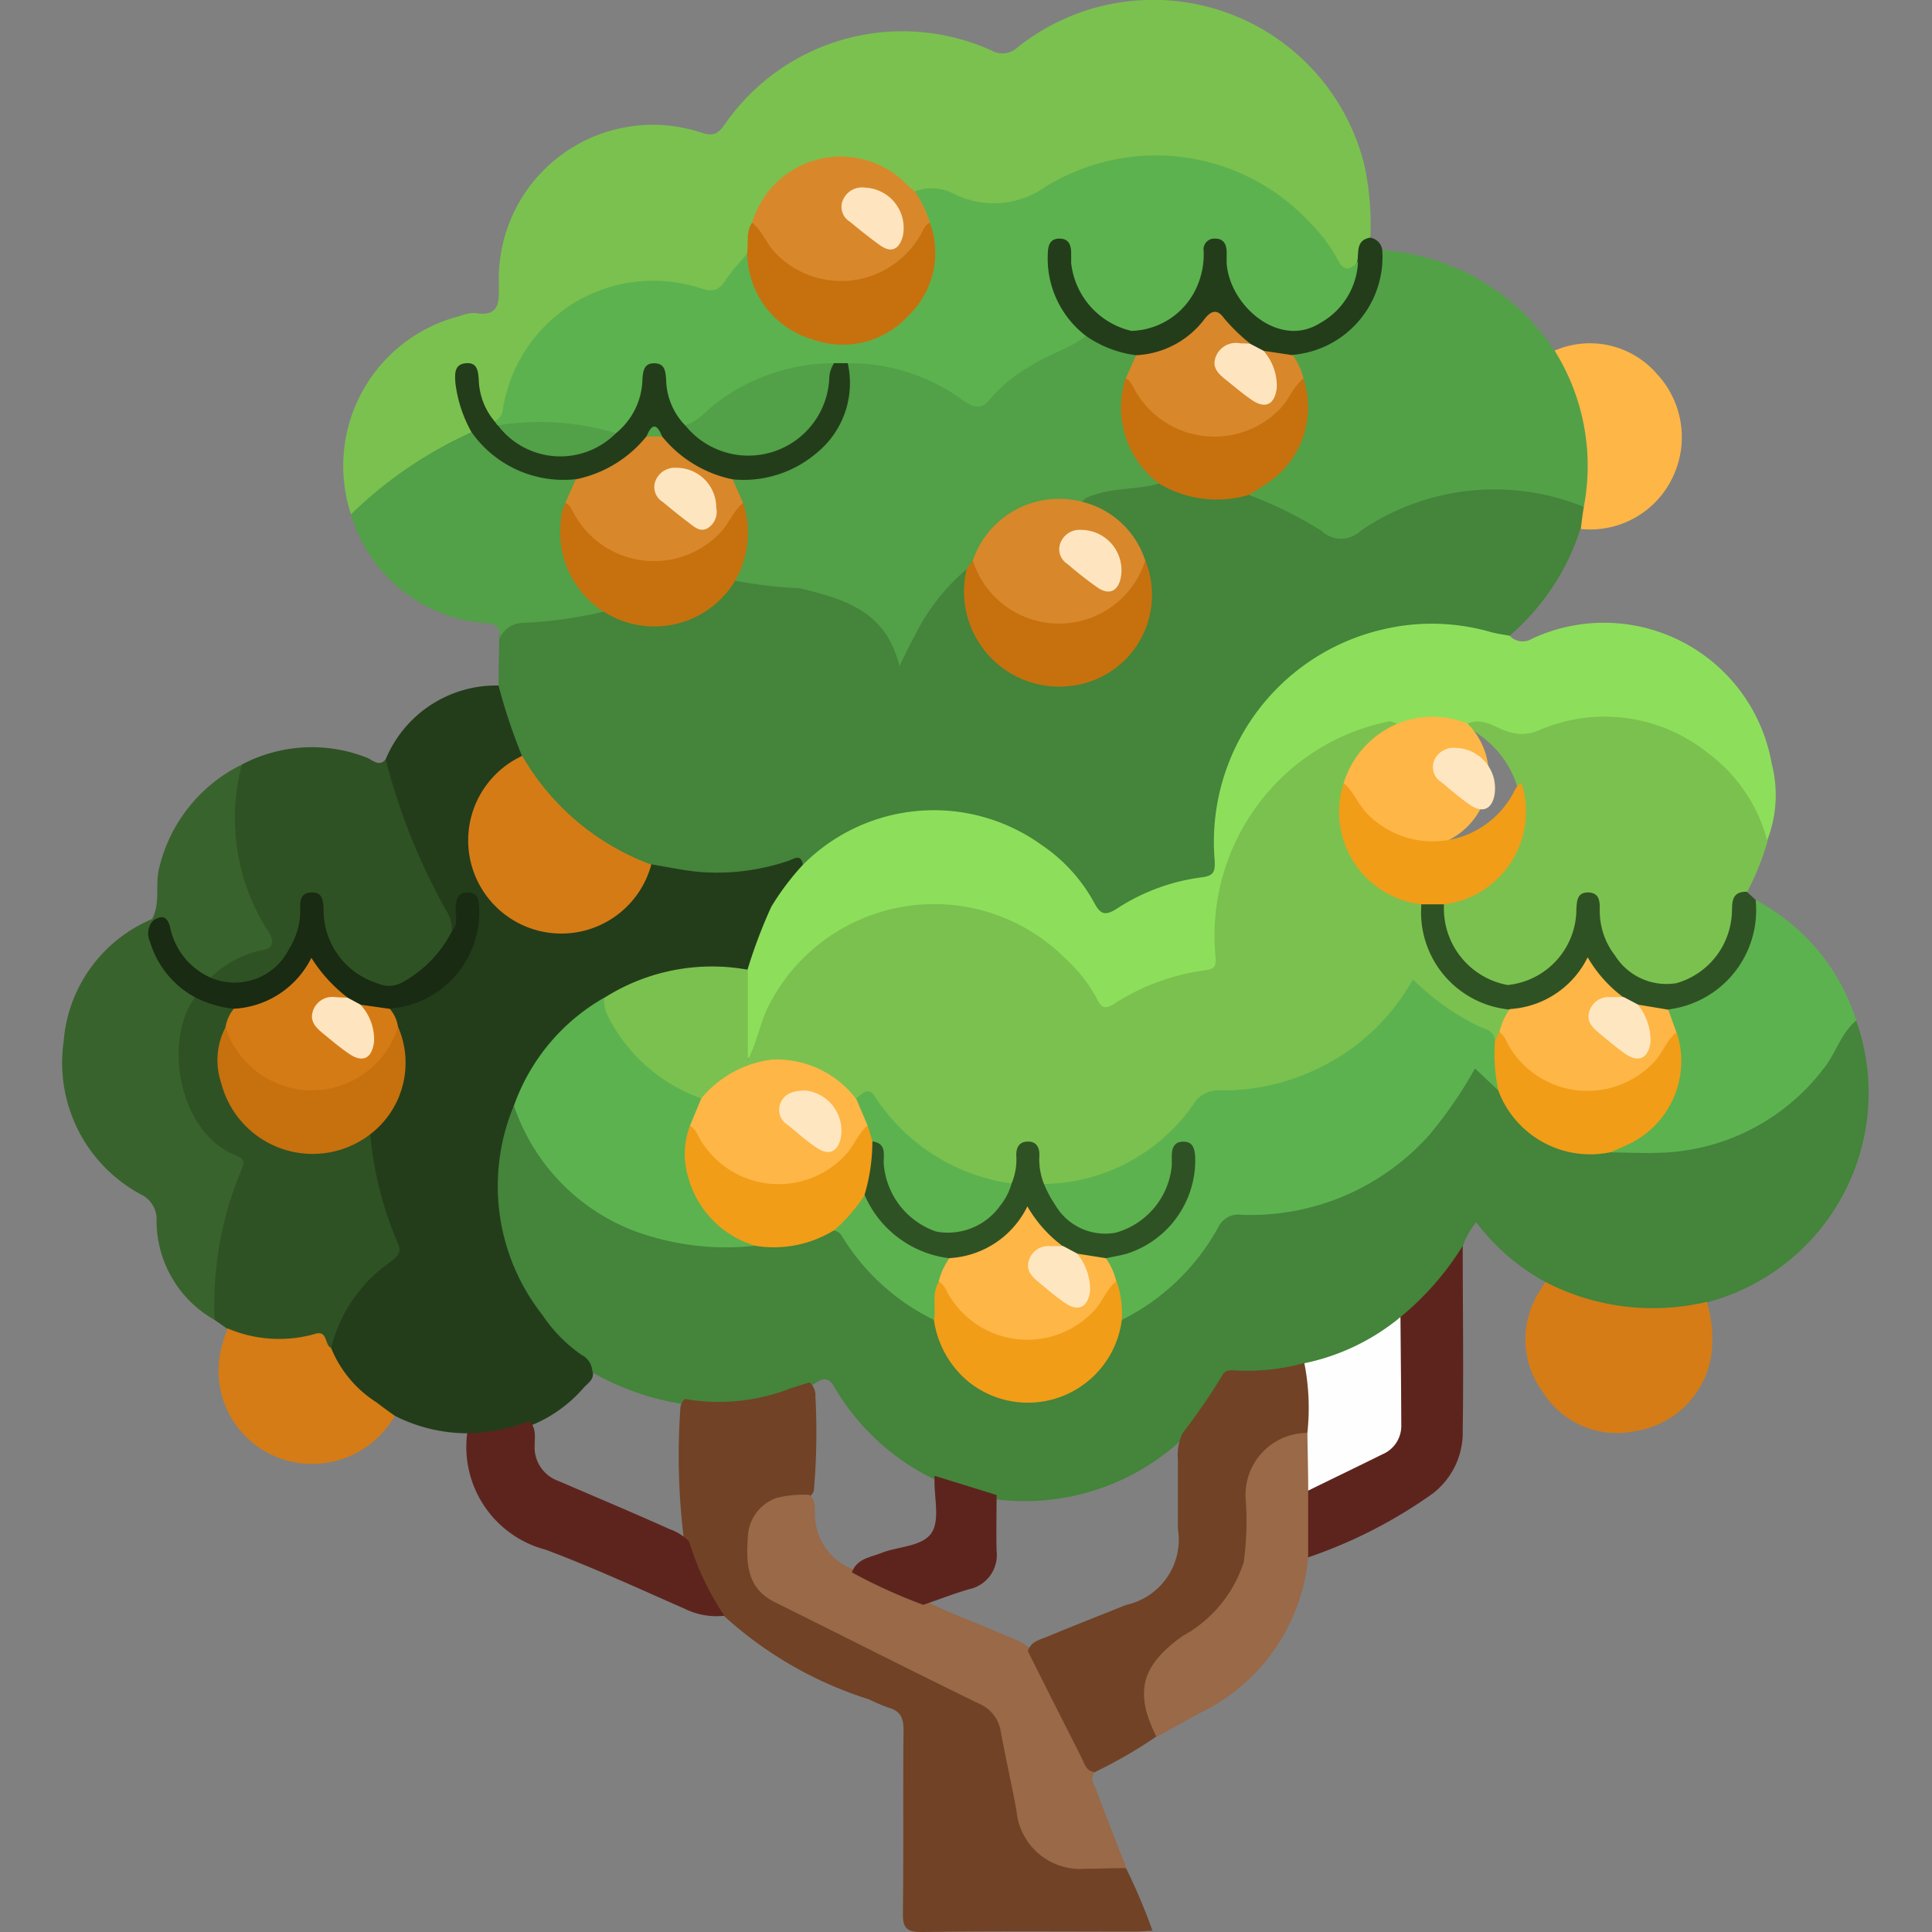<svg xmlns="http://www.w3.org/2000/svg" width="56" height="56" viewBox="0 0 56 56">
  <rect x="0" y="0" width="56" height="56" fill="#808080" stroke="none"/>
  <g id="Fruit_Plantation" data-name="Fruit Plantation" transform="translate(-4179 -3342)">
    <rect id="Rectangle_5942" data-name="Rectangle 5942" width="56" height="56" transform="translate(4179 3342)" fill="rgba(255,255,255,0)"/>
    <g id="fruit-tree" transform="translate(4180.791 3342.033)">
      <path id="Path_25025" data-name="Path 25025" d="M660,662.452c0-.451.013-.9.02-1.354,0-.4.248-.537.59-.611.782-.167,1.6-.065,2.37-.31.382.015.7.254,1.077.3a2.653,2.653,0,0,0,2.359-.788c.129-.134.23-.3.426-.352a9.151,9.151,0,0,1,2.606.314,2.925,2.925,0,0,1,2.2,1.858,8.429,8.429,0,0,1,1.338-2.1c.15-.175.268-.429.578-.345a1.293,1.293,0,0,1,.119.761,2.568,2.568,0,0,0,4.354,1.757,2.385,2.385,0,0,0,.612-2.681,2.7,2.7,0,0,0-1.413-1.527c-.15-.068-.336-.1-.345-.317.15-.328.484-.312.764-.387a7.071,7.071,0,0,1,1.5-.164,4.822,4.822,0,0,0,2.585.316,6.8,6.8,0,0,1,2.093.936.9.9,0,0,0,1.166,0,7.2,7.2,0,0,1,5.546-.96,1.531,1.531,0,0,1,.958.42.647.647,0,0,1-.143.685,6.777,6.777,0,0,1-2.034,3.083c-.2.182-.424.084-.64.03a6.16,6.16,0,0,0-7.783,6.169c.009.85.012.862-.81,1.019a6.783,6.783,0,0,0-1.941.734c-.656.348-.664.333-1.071-.263a5.219,5.219,0,0,0-4.664-2.459,5.14,5.14,0,0,0-3.06,1.142c-.176.135-.322.323-.572.331a1.7,1.7,0,0,0-.77.107,6.375,6.375,0,0,1-3.539-.036,6.585,6.585,0,0,1-3.912-3.274A3.809,3.809,0,0,1,660,662.452Z" transform="translate(-647.34 -642.611)" fill="#44843b"/>
      <path id="Path_25026" data-name="Path 25026" d="M689.457,768.024a6.273,6.273,0,0,1-2.007-1.73,2.14,2.14,0,0,0-.384.683,5.119,5.119,0,0,1-1.735,2.176,7.309,7.309,0,0,1-2.848,1.386,5.809,5.809,0,0,1-1.663.2.8.8,0,0,0-.858.486,9.25,9.25,0,0,1-.931,1.258,6.707,6.707,0,0,1-5.448,1.848,6.782,6.782,0,0,1-4.731-3.249c-.26-.488-.525-.087-.788,0a6,6,0,0,1-3.521.492,7.716,7.716,0,0,1-2.784-.969,10.117,10.117,0,0,1-1.726-1.84,6.4,6.4,0,0,1-.916-5.062c.063-.293.069-.65.427-.8.2.107.233.327.329.506a6.034,6.034,0,0,0,5.468,3.431c.412.011.826,0,1.238,0a3.988,3.988,0,0,0,2.147-.379.4.4,0,0,1,.435.182,7.109,7.109,0,0,0,2.505,2.329.542.542,0,0,1,.15.164,3.216,3.216,0,0,0,1.228,1.828,2.588,2.588,0,0,0,3.829-1.262,4.413,4.413,0,0,1,.221-.579,1.806,1.806,0,0,1,.569-.451,5.878,5.878,0,0,0,2.129-2.2.984.984,0,0,1,.971-.53,6.862,6.862,0,0,0,6.186-3.611c.442-.73.432-.736,1.041-.1.065.068.134.131.194.2a4.8,4.8,0,0,0,.957,1.222,3.278,3.278,0,0,0,2.24.487,9.954,9.954,0,0,0,2.784-.2,6.247,6.247,0,0,0,3.826-3.081c.1-.178.1-.525.477-.4a6.28,6.28,0,0,1-4.335,8.157,2.959,2.959,0,0,1-1.772.345,6.85,6.85,0,0,1-2.437-.548A.781.781,0,0,1,689.457,768.024Z" transform="translate(-646.452 -730.898)" fill="#44843b"/>
      <path id="Path_25027" data-name="Path 25027" d="M630.156,578.825a4.482,4.482,0,0,1,3.148-5.746,1.239,1.239,0,0,1,.438-.09c.752.125.7-.337.7-.858a4.465,4.465,0,0,1,5.888-4.363c.342.108.475.017.665-.254a6.261,6.261,0,0,1,7.735-2.129.636.636,0,0,0,.752-.1,6.306,6.306,0,0,1,10.043,3.4,8.177,8.177,0,0,1,.177,2.12,3.842,3.842,0,0,0-.3.74c-.438.427-.465.427-.822-.1a6.016,6.016,0,0,0-5.372-2.838,5.529,5.529,0,0,0-3.4,1.166,1.168,1.168,0,0,1-1.339.2,4.975,4.975,0,0,0-1.965-.444.706.706,0,0,1-.433-.241,2.529,2.529,0,0,0-4.1.946c-.03.069-.054.14-.081.211-.131.262-.06.563-.167.831a1.786,1.786,0,0,1-.15.241,1.467,1.467,0,0,1-1.872.805,4.2,4.2,0,0,0-4.965,3.179c-.071.257-.038.588-.4.677-.5-.208-.492-.691-.6-1.109-.041-.15,0-.412-.217-.385-.248.032-.159.289-.15.463.02.451.334.826.361,1.279-.056.256-.274.342-.477.426a8.125,8.125,0,0,0-2.627,1.744C630.5,578.723,630.379,578.889,630.156,578.825Z" transform="translate(-621.773 -563.95)" fill="#7bc14f"/>
      <path id="Path_25028" data-name="Path 25028" d="M632.357,708.182a6.042,6.042,0,0,0,.828,6.071,4.317,4.317,0,0,0,1.131,1.153.558.558,0,0,1,.31.442c.093.256-.12.37-.248.513a3.993,3.993,0,0,1-1.595,1.119c-.584.151-1.141.527-1.775.2a4.68,4.68,0,0,1-2.107-.509,3.048,3.048,0,0,1-1.971-2.007,4.139,4.139,0,0,1,1.538-2.4.709.709,0,0,0,.232-.96,6.9,6.9,0,0,1-.576-2.826,3.193,3.193,0,0,0,.939-2.3,1.873,1.873,0,0,0-.163-.7c-.048-.212-.238-.393-.15-.638a1.7,1.7,0,0,1,.62-.248,2.643,2.643,0,0,0,1.815-2.242,1.051,1.051,0,0,0,0-.337c-.018-.126-.02-.292-.2-.277-.135.012-.128.158-.164.262-.075.217.119.56-.287.626a23.209,23.209,0,0,1-1.872-4.275c-.077-.226-.2-.46-.024-.7a3.468,3.468,0,0,1,3.273-2.144,16.3,16.3,0,0,0,.68,2.04c-.11.33-.436.451-.656.673a2.447,2.447,0,0,0-.57,2.788,2.552,2.552,0,0,0,4.63.178c.105-.172.134-.4.346-.495.477.077.952.182,1.432.223a6.458,6.458,0,0,0,2.541-.326c.15-.048.369-.229.418.119.036.218-.122.345-.236.486a5.1,5.1,0,0,0-1.044,2.091c-.047.209-.062.462-.343.53a6.639,6.639,0,0,0-3.995.813,5.608,5.608,0,0,0-2.3,2.367C632.675,707.735,632.612,708.026,632.357,708.182Z" transform="translate(-619.252 -676.168)" fill="#233d1b"/>
      <path id="Path_25029" data-name="Path 25029" d="M706.962,694.042a14.759,14.759,0,0,1,.688-1.819,7.562,7.562,0,0,1,.9-1.2,5.344,5.344,0,0,1,6.947-.584,4.764,4.764,0,0,1,1.5,1.643c.173.323.293.436.662.2a5.853,5.853,0,0,1,2.459-.912c.351-.045.4-.15.384-.491a6.32,6.32,0,0,1,4.842-6.688,6.16,6.16,0,0,1,3.16.068c.179.051.366.072.548.107a.513.513,0,0,0,.648.087,4.936,4.936,0,0,1,6.95,3.631,3.609,3.609,0,0,1-.15,2.257c-.2-.111-.238-.328-.32-.513a4.772,4.772,0,0,0-6.279-2.567,1.292,1.292,0,0,1-.925.03,2.492,2.492,0,0,0-1.195-.265,3.657,3.657,0,0,0-1.976,0,2.189,2.189,0,0,0-1.142.242,6.15,6.15,0,0,0-4.035,6c.012.858.014.871-.812,1.02a6.82,6.82,0,0,0-1.943.734c-.656.343-.662.33-1.071-.271a5.222,5.222,0,0,0-4.506-2.453,5.3,5.3,0,0,0-4.947,3.692c-.072.239-.089.665-.349.623-.319-.054-.212-.475-.2-.736C706.866,695.258,706.661,694.629,706.962,694.042Z" transform="translate(-687.085 -665.972)" fill="#8ddf5b"/>
      <path id="Path_25030" data-name="Path 25030" d="M694.952,830.7a5.709,5.709,0,0,0,3.032-.293c.193-.066.39-.125.585-.187a.488.488,0,0,1,.17.4,19.62,19.62,0,0,1-.045,2.741c-.1.265-.343.25-.564.281-.7.1-1.053.384-1.174.946a1.606,1.606,0,0,0,.584,1.806,6.635,6.635,0,0,0,.646.343c1.73.865,3.461,1.744,5.194,2.585a1.52,1.52,0,0,1,.919,1.177q.194,1.053.421,2.107a1.727,1.727,0,0,0,1.926,1.574,1.95,1.95,0,0,1,1.1.128,17.381,17.381,0,0,1,.764,1.806c-.2.009-.352.023-.509.024-2.063,0-4.126-.017-6.189.014-.465,0-.543-.151-.537-.564.021-1.763,0-3.527.018-5.29,0-.36-.095-.554-.438-.651a5.621,5.621,0,0,1-.567-.241A11.245,11.245,0,0,1,696.1,837a4.157,4.157,0,0,1-1.178-2.271,19.609,19.609,0,0,1-.1-3.71A.42.42,0,0,1,694.952,830.7Z" transform="translate(-676.895 -790.184)" fill="#714226"/>
      <path id="Path_25031" data-name="Path 25031" d="M814.385,619.55a6.865,6.865,0,0,0-6.47.7.813.813,0,0,1-1.122,0,11.483,11.483,0,0,0-2.093-1.037c0-.265.232-.314.39-.423a2.551,2.551,0,0,0,1.067-2.877c-.051-.268-.3-.483-.208-.79a.638.638,0,0,1,.3-.15,2.67,2.67,0,0,0,2.132-2.4c.024-.162.018-.343.169-.462a6.463,6.463,0,0,1,4.994,2.922.753.753,0,0,1,.322.3,6.335,6.335,0,0,1,.77,3.679A.7.7,0,0,1,814.385,619.55Z" transform="translate(-770.273 -604.892)" fill="#52a147"/>
      <path id="Path_25032" data-name="Path 25032" d="M842.254,702.161c.46-.2.819.138,1.217.245a1.217,1.217,0,0,0,.852-.051,4.783,4.783,0,0,1,4.913.67,4.594,4.594,0,0,1,1.711,2.558,7.91,7.91,0,0,1-.591,1.464,1.416,1.416,0,0,0-.3.767,2.3,2.3,0,0,1-1.115,1.741,1.616,1.616,0,0,1-2.2-.242,2.568,2.568,0,0,1-.785-1.521c-.027-.173.042-.469-.182-.469-.278,0-.191.313-.221.5a2.44,2.44,0,0,1-.9,1.577,1.663,1.663,0,0,1-2.307,0,1.891,1.891,0,0,1-.817-2.007,1.324,1.324,0,0,1,.545-.265,2.5,2.5,0,0,0,1.625-3.13,2.849,2.849,0,0,0-1.086-1.5C842.488,702.385,842.311,702.338,842.254,702.161Z" transform="translate(-801.508 -681.22)" fill="#7bc14f"/>
      <path id="Path_25033" data-name="Path 25033" d="M609.5,708.2a18.2,18.2,0,0,0,1.733,4.342,1.067,1.067,0,0,1,.188.623.322.322,0,0,1-.054.451c-.611.476-.966,1.371-1.956,1.232a2.427,2.427,0,0,1-1.806-1.816c-.065-.25.087-.7-.256-.7-.272,0-.15.438-.22.679a2.359,2.359,0,0,1-1.756,1.806c-.363.093-.752.135-.975-.3a1.582,1.582,0,0,1,1.138-.837c.468-.134.495-.346.272-.725a6.578,6.578,0,0,1-.811-2.615,2.823,2.823,0,0,1,.34-2,4.345,4.345,0,0,1,3.62-.194C609.123,708.214,609.3,708.415,609.5,708.2Z" transform="translate(-600.111 -686.216)" fill="#2f5224"/>
      <path id="Path_25034" data-name="Path 25034" d="M718.958,862.7c-.394,0-.787.018-1.181.018a1.852,1.852,0,0,1-2.009-1.7c-.141-.752-.311-1.5-.451-2.257a1.053,1.053,0,0,0-.644-.832c-1.974-.961-3.927-1.956-5.9-2.933-.82-.4-.84-1.121-.791-1.872a1.25,1.25,0,0,1,.838-1.156,3.2,3.2,0,0,1,.945-.087c.194.15.15.366.164.563a1.7,1.7,0,0,0,1.1,1.593c.707.259,1.363.632,2.066.9.8.414,1.655.7,2.469,1.068a1.968,1.968,0,0,1,.587.319,20.343,20.343,0,0,1,1.2,2.257c.235.442.441.9.7,1.329-.166.176-.041.342.023.506Q718.506,861.565,718.958,862.7Z" transform="translate(-688.097 -808.585)" fill="#996948"/>
      <path id="Path_25035" data-name="Path 25035" d="M580.439,752.58a3.306,3.306,0,0,1-1.682-2.859.8.8,0,0,0-.451-.778,4.329,4.329,0,0,1-2.242-4.436,4.2,4.2,0,0,1,2.567-3.548l.041.069a2.151,2.151,0,0,0,.855,1.788c.164.141.39.236.391.506a3.592,3.592,0,0,0,.117,3.343,2.407,2.407,0,0,0,1.053.982c.247.122.387.286.283.581a11.091,11.091,0,0,0-.791,4.052A.369.369,0,0,1,580.439,752.58Z" transform="translate(-576.01 -714.354)" fill="#39632c"/>
      <path id="Path_25036" data-name="Path 25036" d="M599.445,765.41a10.027,10.027,0,0,1,.784-4.363c.084-.22.084-.3-.161-.4-1.756-.712-2.07-3.461-1.192-4.579a1.888,1.888,0,0,1,1.127.3c.1.247-.1.429-.143.645a2.513,2.513,0,0,0,.623,2.725,2.593,2.593,0,0,0,2.815.5c.214-.083.388-.308.661-.194a10.2,10.2,0,0,0,.788,3.122c.15.318-.029.421-.232.581a4.273,4.273,0,0,0-1.694,2.489,1.655,1.655,0,0,0-1.112-.14,2.251,2.251,0,0,1-1.89-.424Z" transform="translate(-595.016 -727.185)" fill="#2f5224"/>
      <path id="Path_25037" data-name="Path 25037" d="M763.945,838.361c-.256-.026-.3-.248-.39-.426q-.781-1.539-1.556-3.085c.086-.277.342-.328.561-.418.752-.313,1.526-.615,2.289-.922a1.937,1.937,0,0,0,1.5-2.206v-2.019a1.416,1.416,0,0,1,.143-.761,18,18,0,0,0,1.136-1.655c.105-.218.325-.15.5-.15a6.226,6.226,0,0,0,1.878-.218.558.558,0,0,1,.265.566,4.869,4.869,0,0,1-.063,1.369c-.117.233-.366.236-.57.311a1.643,1.643,0,0,0-1.177,1.6,8.4,8.4,0,0,0,0,.954,3.135,3.135,0,0,1-1.389,2.839c-.268.2-.54.4-.8.6a1.667,1.667,0,0,0-.643,1.982c.056.194.172.379.1.6a13.8,13.8,0,0,1-1.783,1.032Z" transform="translate(-733.998 -787.024)" fill="#714226"/>
      <path id="Path_25038" data-name="Path 25038" d="M631.61,649.514a12.14,12.14,0,0,1,3.51-2.388.325.325,0,0,1,.287.138,3.149,3.149,0,0,0,2.407,1.1.551.551,0,0,1,.316.093c.125.31-.14.527-.19.8a2.576,2.576,0,0,0,.679,2.591c.134.15.361.227.331.484a12.54,12.54,0,0,1-2.415.331.752.752,0,0,0-.621.462c.056-.364-.107-.442-.46-.463A4.4,4.4,0,0,1,631.61,649.514Z" transform="translate(-623.227 -634.639)" fill="#52a047"/>
      <path id="Path_25039" data-name="Path 25039" d="M881.5,740.791c-.451.376-.593.96-.955,1.405a6.185,6.185,0,0,1-4.794,2.431c-.451.014-.9-.008-1.354-.012.03-.266.277-.275.451-.366a2.5,2.5,0,0,0,1.326-3.057c-.059-.248-.217-.482-.107-.752a.863.863,0,0,1,.439-.233,2.657,2.657,0,0,0,1.926-2.383c.021-.184-.01-.382.151-.524A5.978,5.978,0,0,1,881.5,740.791Z" transform="translate(-829.486 -711.245)" fill="#5cb24f"/>
      <path id="Path_25040" data-name="Path 25040" d="M784.729,848.763c-.65-1.3-.451-2.058.752-2.924a3.737,3.737,0,0,0,1.775-2.144,8.7,8.7,0,0,0,.06-1.789,1.794,1.794,0,0,1,1.791-1.956c.366.531.126,1.127.188,1.691-.053.641.17,1.3-.17,1.918a5.583,5.583,0,0,1-3.118,4.5C785.573,848.286,785.153,848.534,784.729,848.763Z" transform="translate(-752.997 -798.45)" fill="#996948"/>
      <path id="Path_25041" data-name="Path 25041" d="M858.43,810.88a6.771,6.771,0,0,0,4.678.576,3.715,3.715,0,0,1,.12,1.607,2.637,2.637,0,0,1-2.189,2.138,2.532,2.532,0,0,1-2.684-1.128,2.567,2.567,0,0,1-.074-2.957C858.323,811.036,858.38,810.958,858.43,810.88Z" transform="translate(-815.425 -773.754)" fill="#d57c16"/>
      <path id="Path_25042" data-name="Path 25042" d="M816,812.949v-1.933a3.235,3.235,0,0,1,1.473-.873,1.581,1.581,0,0,0,1.094-1.773,6.441,6.441,0,0,1,.107-2.386,8.357,8.357,0,0,0,1.806-2.064c0,1.784.026,3.569,0,5.352a2.233,2.233,0,0,1-.867,1.825A14,14,0,0,1,816,812.949Z" transform="translate(-779.873 -767.841)" fill="#5d241d"/>
      <path id="Path_25043" data-name="Path 25043" d="M660.359,841.218a8.014,8.014,0,0,0,1.019,2.147,2.083,2.083,0,0,1-1.143-.2c-1.338-.588-2.666-1.2-4.034-1.714a3.082,3.082,0,0,1-2.277-3.378,5.4,5.4,0,0,0,1.806-.346c.2.2.15.451.15.689a1.032,1.032,0,0,0,.688,1.041c1.077.466,2.161.918,3.23,1.4a1.432,1.432,0,0,1,.561.357Z" transform="translate(-642.173 -796.564)" fill="#5d241d"/>
      <path id="Path_25044" data-name="Path 25044" d="M606.341,819.82a3.805,3.805,0,0,0,2.516.166c.4-.135.286.314.486.4a3.36,3.36,0,0,0,1.315,1.577c.172.135.354.262.53.391a2.756,2.756,0,0,1-2.806,1.363,2.7,2.7,0,0,1-2.164-3.524C606.255,820.067,606.3,819.943,606.341,819.82Z" transform="translate(-601.537 -781.349)" fill="#d57c16"/>
      <path id="Path_25045" data-name="Path 25045" d="M864.3,634.787a6.3,6.3,0,0,0-.846-4.529,2.567,2.567,0,0,1,2.972.683,2.686,2.686,0,0,1,.451,2.987,2.645,2.645,0,0,1-2.663,1.5C864.237,635.216,864.266,635,864.3,634.787Z" transform="translate(-820.184 -620.128)" fill="#feb646"/>
      <path id="Path_25046" data-name="Path 25046" d="M595.892,711.21a6.062,6.062,0,0,0,.793,4.881c.15.263.114.442-.185.494a2.989,2.989,0,0,0-1.514.8c-.694-.038-.928-.585-1.183-1.092-.117-.235-.187-.489-.48-.566l-.033-.041c.259-.481.069-1.02.218-1.529A4.49,4.49,0,0,1,595.892,711.21Z" transform="translate(-590.673 -689.081)" fill="#39632c"/>
      <path id="Path_25047" data-name="Path 25047" d="M774.658,609.6a2.847,2.847,0,0,1-2.585,3.054c-.253.212-.512.051-.769.012a2.049,2.049,0,0,1-.539-.26,2.076,2.076,0,0,1-.56-.466c-.269-.363-.483-.358-.8-.021a2.656,2.656,0,0,1-1.9.865,3.01,3.01,0,0,1-1.524-.587,2.9,2.9,0,0,1-1.177-2.326c0-.333.038-.685.474-.7.4-.009.466.31.491.627a2.106,2.106,0,0,0,.784,1.565,1.418,1.418,0,0,0,1.991-.012,2.106,2.106,0,0,0,.769-1.572c.021-.322.1-.623.5-.6.366.012.439.3.46.6a2.22,2.22,0,0,0,.241.919,1.85,1.85,0,0,0,1.536,1.091,1.7,1.7,0,0,0,1.5-1.031c.15-.254.254-.542.387-.811.047-.269-.047-.612.366-.689A.414.414,0,0,1,774.658,609.6Z" transform="translate(-736.385 -602.402)" fill="#233d1b"/>
      <path id="Path_25048" data-name="Path 25048" d="M846.581,735.968a2.9,2.9,0,0,1-2.516,3.175c-.281.217-.561.041-.843,0a2.013,2.013,0,0,1-.527-.257c-.375-.22-.6-.736-.942-.812-.3-.068-.519.542-.889.728a2.61,2.61,0,0,1-4.082-1.947c-.053-.29-.128-.594.126-.843a.509.509,0,0,1,.638.084v.057a2.256,2.256,0,0,0,1.845,2.284,2.213,2.213,0,0,0,1.994-2.194c.015-.236.018-.483.327-.489.351,0,.354.266.351.521a2.106,2.106,0,0,0,.442,1.307,1.76,1.76,0,0,0,1.787.8,2.219,2.219,0,0,0,1.6-2.025c.014-.31-.024-.63.432-.623Z" transform="translate(-797.484 -709.919)" fill="#2f5224"/>
      <path id="Path_25049" data-name="Path 25049" d="M715.169,628.63a3.268,3.268,0,0,0,1.455.56c.083.3-.15.509-.2.77a2.667,2.667,0,0,0,.621,2.507c.107.125.349.193.247.439-.6.188-1.249.116-1.851.323-.15.048-.286.071-.376.206s-.242.075-.367.068a2.633,2.633,0,0,0-2.687,1.627c-.069.12-.128.254-.3.263a6.013,6.013,0,0,0-1.5,1.918c-.15.268-.283.554-.451.892-.381-1.6-1.6-1.944-2.878-2.257a13.241,13.241,0,0,1-1.879-.22c-.11-.188-.009-.358.053-.525a2.708,2.708,0,0,0,.075-1.623c-.056-.274-.3-.5-.208-.814a.847.847,0,0,1,.483-.113,2.906,2.906,0,0,0,2.835-3.071.518.518,0,0,1,.029-.166c.247-.211.528-.132.8-.093a5.8,5.8,0,0,1,2.389.927c.462.3.728.217,1.1-.151A6.123,6.123,0,0,1,715.169,628.63Z" transform="translate(-685.482 -618.926)" fill="#52a047"/>
      <path id="Path_25050" data-name="Path 25050" d="M659.4,712.682a2.7,2.7,0,1,1-3.741-3.152A7.187,7.187,0,0,0,659.4,712.682Z" transform="translate(-642.313 -687.654)" fill="#d57b16"/>
      <path id="Path_25051" data-name="Path 25051" d="M751.186,661.894a2.64,2.64,0,0,1,3.173-1.7,2.555,2.555,0,0,1,1.825,1.7.76.76,0,0,1-.15.688,2.806,2.806,0,0,1-4.7,0A.744.744,0,0,1,751.186,661.894Z" transform="translate(-724.78 -645.681)" fill="#d8872b"/>
      <path id="Path_25052" data-name="Path 25052" d="M750.121,671.89a2.623,2.623,0,0,0,5,0,2.654,2.654,0,0,1-2.179,3.638,2.758,2.758,0,0,1-3-3.382Z" transform="translate(-723.715 -655.677)" fill="#c6710e"/>
      <path id="Path_25053" data-name="Path 25053" d="M781,639.833a2.747,2.747,0,0,1-.966-3.047c.268-.029.328.2.442.361a2.5,2.5,0,0,0,4.269,0c.113-.151.172-.393.442-.357a2.635,2.635,0,0,1-1.005,3.009c-.184.126-.375.241-.561.361A3.245,3.245,0,0,1,781,639.833Z" transform="translate(-749.199 -625.853)" fill="#c6710e"/>
      <path id="Path_25054" data-name="Path 25054" d="M677.236,660.778a2.78,2.78,0,0,1-.232,2.257,2.73,2.73,0,0,1-5.054-1.709,1.116,1.116,0,0,1,.134-.539c.271-.029.331.208.451.366a2.5,2.5,0,0,0,4.261,0C676.912,660.985,676.965,660.751,677.236,660.778Z" transform="translate(-657.487 -646.235)" fill="#c6710e"/>
      <path id="Path_25055" data-name="Path 25055" d="M778.109,755.436l-.676-.641a12.483,12.483,0,0,1-1.308,1.909,6.939,6.939,0,0,1-5.448,2.334.65.65,0,0,0-.689.366,6.479,6.479,0,0,1-2.794,2.681c-.272-.289-.116-.691-.268-1.011-.035-.281-.277-.512-.2-.82a1.577,1.577,0,0,1,.62-.253,2.693,2.693,0,0,0,1.827-2.407c0-.163.039-.4-.164-.427-.239-.029-.2.224-.217.379a2.385,2.385,0,0,1-1.532,2.057,1.815,1.815,0,0,1-2.347-1.487,2.331,2.331,0,0,1,.865-.218,5.207,5.207,0,0,0,3.382-2.144,1.008,1.008,0,0,1,.9-.472,6.091,6.091,0,0,0,5.2-2.75c.333-.489.385-.486.819-.122a6.988,6.988,0,0,0,1.587,1.053.7.7,0,0,1,.487.569A4.43,4.43,0,0,1,778.109,755.436Z" transform="translate(-736.47 -723.859)" fill="#5cb24f"/>
      <path id="Path_25056" data-name="Path 25056" d="M663,759.265a5.847,5.847,0,0,1,2.609-3.125,6.086,6.086,0,0,0,2.859,2.913c.077.334-.191.567-.251.862a2.546,2.546,0,0,0,1.3,3.02c.181.1.451.1.491.39a7.7,7.7,0,0,1-3.522-.429A5.9,5.9,0,0,1,663,759.265Z" transform="translate(-649.894 -727.25)" fill="#5cb24f"/>
      <path id="Path_25057" data-name="Path 25057" d="M748.384,810.613a2.892,2.892,0,0,1,.15,1.125,2.744,2.744,0,0,1-4.46,1.776,2.849,2.849,0,0,1-.986-1.777,1.014,1.014,0,0,1,.029-1.092c.3-.161.4.086.516.26a2.859,2.859,0,0,0,1.109,1.005,2.487,2.487,0,0,0,3.169-.885C748.035,810.856,748.092,810.6,748.384,810.613Z" transform="translate(-717.809 -773.51)" fill="#f19d18"/>
      <path id="Path_25058" data-name="Path 25058" d="M697.964,784.1a2.847,2.847,0,0,1-1.956-2,2.3,2.3,0,0,1,.056-1.487c.268-.024.328.206.442.364a2.5,2.5,0,0,0,4.27-.011c.125-.172.2-.423.495-.369a.573.573,0,0,1,.221.475,3.169,3.169,0,0,1-.238,1.517c-.271.421-.451.93-1.022,1.064A3.325,3.325,0,0,1,697.964,784.1Z" transform="translate(-677.854 -748.022)" fill="#f19d18"/>
      <path id="Path_25059" data-name="Path 25059" d="M852.054,764.247a5.121,5.121,0,0,1-.095-1.461c.077-.074.014-.229.15-.266.242.035.31.25.427.412a2.5,2.5,0,0,0,4.213.033c.125-.17.179-.432.472-.415a2.666,2.666,0,0,1-1.395,3.256c-.167.081-.339.15-.507.227A2.844,2.844,0,0,1,852.054,764.247Z" transform="translate(-810.416 -732.671)" fill="#f19d18"/>
      <path id="Path_25060" data-name="Path 25060" d="M818.055,817.64c.009,1.053.021,2.09.024,3.134a.891.891,0,0,1-.546.843c-.716.355-1.434.7-2.152,1.053,0-.558-.017-1.118-.024-1.676a6.713,6.713,0,0,0-.087-2.016A6.382,6.382,0,0,0,818.055,817.64Z" transform="translate(-779.253 -779.497)" fill="#fefefe"/>
      <path id="Path_25061" data-name="Path 25061" d="M728.1,851.01c.15-.4.525-.432.849-.56.5-.2,1.2-.181,1.466-.593.238-.379.069-1.014.08-1.536v-.111l1.8.558c0,.54-.013,1.08,0,1.62a1.012,1.012,0,0,1-.806,1.112c-.451.134-.879.3-1.318.451A15.652,15.652,0,0,1,728.1,851.01Z" transform="translate(-705.199 -805.467)" fill="#5d241d"/>
      <path id="Path_25062" data-name="Path 25062" d="M724.61,795.155a5.072,5.072,0,0,0,.9-1.035c.182,0,.25.151.32.268a2.76,2.76,0,0,0,1.852,1.369.635.635,0,0,1,.3.15.706.706,0,0,1-.316.71c-.226.351-.089.752-.15,1.124a6.408,6.408,0,0,1-2.681-2.447A.291.291,0,0,0,724.61,795.155Z" transform="translate(-702.234 -759.516)" fill="#5cb24f"/>
      <path id="Path_25063" data-name="Path 25063" d="M676.446,599.118c-.484.379-1.094.531-1.6.868a4.42,4.42,0,0,0-1.168.946c-.259.343-.479.263-.787.062a5.56,5.56,0,0,0-3.34-1.085.593.593,0,0,1-.418.132,5.622,5.622,0,0,0-3.31,1.153c-.3.224-.542.582-.98.591-.54-.247-.582-.772-.7-1.252-.035-.14,0-.358-.178-.37-.233-.018-.191.224-.227.375-.15.62-.283,1.249-.986,1.5a1.087,1.087,0,0,1-.5-.05,4.116,4.116,0,0,0-2.168-.151,1.2,1.2,0,0,1-.614-.033c-.09-.044-.176-.092-.15-.217a.436.436,0,0,0,.226-.36,4.414,4.414,0,0,1,5.751-3.483c.322.1.51.068.694-.233a6.619,6.619,0,0,1,.64-.772c.176.12.165.325.217.5a2.6,2.6,0,0,0,3.16,1.878,2.562,2.562,0,0,0,1.816-3.19c-.054-.351-.406-.6-.333-1a1.386,1.386,0,0,1,1.168.093,2.589,2.589,0,0,0,2.585-.206,6.089,6.089,0,0,1,7.7,1.026,4.513,4.513,0,0,1,.773,1.025c.2.39.361.372.614.095a2.136,2.136,0,0,1-1.1,1.786c-1.19.752-2.632-.516-2.708-1.745v-.337c-.008-.217-.1-.367-.333-.367a.313.313,0,0,0-.333.366,2.346,2.346,0,0,1-.2,1.038,2.135,2.135,0,0,1-1.894,1.271,2.277,2.277,0,0,1-1.747-1.968v-.28c0-.23-.062-.423-.333-.427s-.336.187-.343.418A2.827,2.827,0,0,0,676.446,599.118Z" transform="translate(-646.759 -589.414)" fill="#5cb24f"/>
      <path id="Path_25064" data-name="Path 25064" d="M656.37,635.908a2.067,2.067,0,0,0,.766-1.559c.018-.241.044-.474.352-.466s.318.248.336.484a1.956,1.956,0,0,0,.546,1.311,5.927,5.927,0,0,1,.752.477,2.23,2.23,0,0,0,3.265-1.61c.045-.244-.023-.546.3-.665h.4a2.611,2.611,0,0,1-.891,2.594,3.268,3.268,0,0,1-2.451.773,2.442,2.442,0,0,1-2.087-1.127c-.122-.187-.242-.211-.363,0a2.5,2.5,0,0,1-2.107,1.125,3.261,3.261,0,0,1-3.009-1.371,3.845,3.845,0,0,1-.465-1.428c-.013-.244-.042-.531.3-.564s.361.233.379.494a1.956,1.956,0,0,0,.451,1.181l.09.122c.358.126.611.426.961.572A2.69,2.69,0,0,0,656.37,635.908Z" transform="translate(-640.306 -623.386)" fill="#233d1b"/>
      <path id="Path_25065" data-name="Path 25065" d="M713.6,595.032a3.619,3.619,0,0,1,.435.9,2.728,2.728,0,0,1-5.153,0,2.677,2.677,0,0,1,4.5-1.085A1.9,1.9,0,0,0,713.6,595.032Z" transform="translate(-688.871 -589.515)" fill="#d8882b"/>
      <path id="Path_25066" data-name="Path 25066" d="M708.047,606.82c.31.247.426.639.715.918a2.645,2.645,0,0,0,4.169-.572c.075-.128.12-.277.269-.346a2.516,2.516,0,0,1-.624,2.695,2.573,2.573,0,0,1-2.793.683,2.617,2.617,0,0,1-1.863-2.257c-.012-.074-.014-.15-.021-.223C707.951,607.423,707.856,607.1,708.047,606.82Z" transform="translate(-688.038 -600.398)" fill="#c6710e"/>
      <path id="Path_25067" data-name="Path 25067" d="M706.3,711.877c-.042.08-.086.15-.128.236-.029-.29-.292-.325-.483-.411a7.167,7.167,0,0,1-1.893-1.354,6.2,6.2,0,0,1-2.62,2.52,6.37,6.37,0,0,1-2.966.7.829.829,0,0,0-.782.412,5.371,5.371,0,0,1-4.332,2.3c-.3-.169-.238-.471-.286-.734-.02-.107-.03-.245-.161-.256-.182-.017-.187.15-.2.269a1.129,1.129,0,0,1-.22.722,3.765,3.765,0,0,1-2.225-.62,4.557,4.557,0,0,1-1.655-1.485.6.6,0,0,0-.7-.322,1.071,1.071,0,0,1-.548-.372,2.442,2.442,0,0,0-3.28-.068c-.193.159-.325.432-.644.388a4.837,4.837,0,0,1-2.758-2.477,1.313,1.313,0,0,1-.069-.436,5.814,5.814,0,0,1,4.169-.82v2.617c.287-.581.36-1.1.593-1.554a5.378,5.378,0,0,1,8.605-1.395,4.427,4.427,0,0,1,.93,1.19c.11.229.214.3.471.14a6.433,6.433,0,0,1,2.666-.984c.28-.032.31-.137.289-.4a6.366,6.366,0,0,1,1.693-4.955,6.239,6.239,0,0,1,3.334-1.855c.077-.018.173.044.26.069-.081.232-.311.3-.478.451a2.844,2.844,0,0,0-.986,1.378,2.547,2.547,0,0,0,1.617,3.127c.187.075.408.095.527.292a2.832,2.832,0,0,0,2.577,3.035.673.673,0,0,1-.313.653Z" transform="translate(-664.633 -681.994)" fill="#7bc14f"/>
      <path id="Path_25068" data-name="Path 25068" d="M592.686,736.65c.262-.164.412-.119.492.208a2.049,2.049,0,0,0,1.171,1.45,1.761,1.761,0,0,0,2.271-.825,2.114,2.114,0,0,0,.328-1.177c-.015-.244.029-.473.343-.468s.319.244.333.482a2.228,2.228,0,0,0,1.581,2.159.773.773,0,0,0,.656-.011,3.466,3.466,0,0,0,1.487-1.514c.191-.187.093-.424.105-.639s.02-.471.334-.477.336.218.349.46a2.807,2.807,0,0,1-2.589,2.908c-.248.223-.506.06-.76.021a1.956,1.956,0,0,1-.533-.257c-.376-.221-.6-.742-.945-.819-.3-.068-.51.569-.9.728-.444.184-.837.6-1.39.33a3.178,3.178,0,0,1-1.125-.333,2.709,2.709,0,0,1-1.3-1.607A.559.559,0,0,1,592.686,736.65Z" transform="translate(-590.036 -710.004)" fill="#192b13"/>
      <path id="Path_25069" data-name="Path 25069" d="M610.318,764.869A2.736,2.736,0,0,1,606,763.394a2.068,2.068,0,0,1,.125-1.633c.17.078.218.25.3.391a2.5,2.5,0,0,0,4.4,0c.086-.141.134-.314.3-.393A2.609,2.609,0,0,1,610.318,764.869Z" transform="translate(-601.376 -732.025)" fill="#c6710e"/>
      <path id="Path_25070" data-name="Path 25070" d="M612.433,750.454a2.621,2.621,0,0,1-5,0,1.1,1.1,0,0,1,.241-.53,2.664,2.664,0,0,0,2.246-1.475,4.421,4.421,0,0,0,1.053,1.154c-.114.116-.272.1-.414.134-.482.117-.579.4-.247.752a4.17,4.17,0,0,0,.737.591c.31.2.515.066.542-.319.024-.351-.275-.6-.254-.955l.859.122A1.052,1.052,0,0,1,612.433,750.454Z" transform="translate(-602.686 -720.718)" fill="#d57b16"/>
      <path id="Path_25071" data-name="Path 25071" d="M822.84,703.915a2.751,2.751,0,0,1,1.563-1.723,2.692,2.692,0,0,1,2.027,0,2.11,2.11,0,1,1-3.59,1.723Z" transform="translate(-785.684 -681.251)" fill="#feb646"/>
      <path id="Path_25072" data-name="Path 25072" d="M786.013,625.927c-.313.247-.426.639-.716.916a2.647,2.647,0,0,1-4.168-.573c-.074-.129-.12-.277-.269-.348l.3-.67a2.632,2.632,0,0,0,1.977-1.04c.188-.247.372-.317.572-.032a5.454,5.454,0,0,0,.761.739.557.557,0,0,1-.363.128c-.211.033-.417.083-.469.33-.047.214.092.355.233.482.2.174.409.328.614.492.134.107.286.209.451.089s.15-.289.15-.46c0-.3-.277-.539-.235-.856l.855.128A2,2,0,0,1,786.013,625.927Z" transform="translate(-750.021 -614.989)" fill="#d8872b"/>
      <path id="Path_25073" data-name="Path 25073" d="M822.031,714.76c.3.254.423.643.713.921a2.648,2.648,0,0,0,4.171-.572c.075-.129.12-.277.269-.348a2.706,2.706,0,0,1-2.246,3.516h-.664A2.7,2.7,0,0,1,822.031,714.76Z" transform="translate(-784.875 -692.097)" fill="#f19d18"/>
      <path id="Path_25074" data-name="Path 25074" d="M675.713,647.57a3.564,3.564,0,0,0,2.048,1.244l.3.68c-.3.253-.424.641-.715.919a2.645,2.645,0,0,1-4.168-.572c-.075-.129-.12-.277-.269-.348l.3-.68a3.529,3.529,0,0,0,2.049-1.244A.375.375,0,0,1,675.713,647.57Z" transform="translate(-658.313 -634.952)" fill="#d8872b"/>
      <path id="Path_25075" data-name="Path 25075" d="M852.85,750.481a1.865,1.865,0,0,1,.3-.667,2.69,2.69,0,0,0,2.257-1.5,3.866,3.866,0,0,0,1.044,1.166c-.128.138-.308.107-.466.15-.427.125-.5.408-.19.737a7.106,7.106,0,0,0,.689.563.355.355,0,0,0,.409.09c.173-.092.17-.268.178-.438.012-.325-.287-.567-.227-.9l.9.15.236.659c-.3.239-.4.615-.673.882a2.64,2.64,0,0,1-4.234-.581A.663.663,0,0,0,852.85,750.481Z" transform="translate(-811.179 -720.599)" fill="#feb646"/>
      <path id="Path_25076" data-name="Path 25076" d="M799.383,630.263a1.54,1.54,0,0,1,.385,1.077c-.059.48-.325.62-.721.351-.262-.177-.5-.384-.752-.584s-.426-.387-.278-.712a.628.628,0,0,1,.7-.346,2.479,2.479,0,0,1,.28.011Z" transform="translate(-764.551 -620.129)" fill="#fee5c0"/>
      <path id="Path_25077" data-name="Path 25077" d="M871.4,756.207a1.657,1.657,0,0,1,.376,1.085c-.059.472-.337.62-.727.352-.275-.19-.53-.411-.787-.624-.193-.161-.358-.343-.256-.624a.582.582,0,0,1,.6-.4H871Z" transform="translate(-825.725 -727.128)" fill="#fee6c0"/>
      <path id="Path_25078" data-name="Path 25078" d="M768.663,665.986a1.169,1.169,0,0,1,1.15,1.354c-.072.414-.33.549-.671.322a11.1,11.1,0,0,1-.88-.689.5.5,0,0,1-.19-.641A.588.588,0,0,1,768.663,665.986Z" transform="translate(-739.112 -650.659)" fill="#fee5c0"/>
      <path id="Path_25079" data-name="Path 25079" d="M734.786,784.861a1.8,1.8,0,0,0,.135-.823c0-.211.077-.378.312-.39.265-.014.364.159.358.4a1.927,1.927,0,0,0,.132.825,3.481,3.481,0,0,0,.343.636,1.674,1.674,0,0,0,1.736.779,2.234,2.234,0,0,0,1.627-1.945v-.281c0-.233.075-.418.345-.412s.313.2.333.429a2.846,2.846,0,0,1-1.982,2.818c-.2.056-.4.087-.6.131-.251.211-.51.05-.766.012a1.985,1.985,0,0,1-.533-.259c-.376-.221-.6-.742-.946-.818-.3-.066-.512.57-.9.731-.451.185-.843.6-1.4.334a3.072,3.072,0,0,1-2.457-1.837,5.4,5.4,0,0,0,.227-1.548c.444-.12.436.221.451.48a2.278,2.278,0,0,0,.539,1.38,1.549,1.549,0,0,0,2.574-.084C734.479,785.228,734.552,784.979,734.786,784.861Z" transform="translate(-707.255 -750.591)" fill="#2f5224"/>
      <path id="Path_25080" data-name="Path 25080" d="M745.151,797.785a2.673,2.673,0,0,0,2.257-1.5,3.787,3.787,0,0,0,1.043,1.166c-.128.138-.3.107-.466.15-.427.125-.5.409-.19.737a7.089,7.089,0,0,0,.689.563.358.358,0,0,0,.409.092c.173-.093.17-.269.176-.439.014-.323-.286-.567-.227-.9l.843.134a1.97,1.97,0,0,1,.3.67c-.3.238-.4.614-.673.882a2.642,2.642,0,0,1-4.234-.582.659.659,0,0,0-.239-.3A1.926,1.926,0,0,1,745.151,797.785Z" transform="translate(-719.42 -761.351)" fill="#feb646"/>
      <path id="Path_25081" data-name="Path 25081" d="M697.238,769.1a3.149,3.149,0,0,1,2.054-1.128,2.9,2.9,0,0,1,2.436,1.142.624.624,0,0,1,.33.77c-.292.242-.4.617-.671.885a2.641,2.641,0,0,1-4.236-.581.646.646,0,0,0-.241-.3C697.02,769.622,697.13,769.358,697.238,769.1Z" transform="translate(-678.702 -737.293)" fill="#feb646"/>
      <path id="Path_25082" data-name="Path 25082" d="M729.26,775.133l-.33-.772c.166-.151.355-.364.54-.066a5.652,5.652,0,0,0,3.965,2.522,1.806,1.806,0,0,1-.33.642,1.862,1.862,0,0,1-1.854.752,2.257,2.257,0,0,1-1.521-1.956c-.017-.26.1-.594-.325-.658Z" transform="translate(-705.904 -742.546)" fill="#5cb24f"/>
      <path id="Path_25083" data-name="Path 25083" d="M700.271,633.874a.863.863,0,0,0-.141.475,2.347,2.347,0,0,1-4.18,1.318c.4-.1.629-.442.945-.664A5.64,5.64,0,0,1,700.271,633.874Z" transform="translate(-677.886 -623.38)" fill="#52a047"/>
      <path id="Path_25084" data-name="Path 25084" d="M663.341,645.542a2.268,2.268,0,0,1-3.422-.226A7.717,7.717,0,0,1,663.341,645.542Z" transform="translate(-647.278 -633.02)" fill="#52a047"/>
      <path id="Path_25085" data-name="Path 25085" d="M688.991,646.378h-.451C688.689,646,688.839,645.99,688.991,646.378Z" transform="translate(-671.591 -633.76)" fill="#55a549"/>
      <path id="Path_25086" data-name="Path 25086" d="M726.726,600.031a1.167,1.167,0,0,1,1.1,1.393c-.09.355-.3.53-.653.284-.3-.214-.593-.451-.882-.689a.5.5,0,0,1-.2-.636A.6.6,0,0,1,726.726,600.031Z" transform="translate(-703.446 -594.625)" fill="#fee5c0"/>
      <path id="Path_25087" data-name="Path 25087" d="M625.478,756.22a1.474,1.474,0,0,1,.4,1.074c-.057.486-.322.627-.718.358-.263-.177-.507-.385-.752-.585-.208-.17-.406-.357-.3-.664a.594.594,0,0,1,.668-.394l.337.014Z" transform="translate(-616.827 -727.137)" fill="#fee5bf"/>
      <path id="Path_25088" data-name="Path 25088" d="M840.669,708a1.169,1.169,0,0,1,1.118,1.326c-.063.441-.339.581-.706.331-.292-.2-.56-.433-.832-.661a.512.512,0,0,1-.215-.635A.612.612,0,0,1,840.669,708Z" transform="translate(-800.254 -686.354)" fill="#fee6c0"/>
      <path id="Path_25089" data-name="Path 25089" d="M691.837,655.2a.561.561,0,0,1-.26.579c-.223.119-.391-.054-.551-.172-.254-.19-.5-.391-.743-.594a.5.5,0,0,1-.2-.639.6.6,0,0,1,.587-.351,1.153,1.153,0,0,1,1.163,1.177Z" transform="translate(-672.863 -640.497)" fill="#fde5bf"/>
      <path id="Path_25090" data-name="Path 25090" d="M763.445,804.188a1.655,1.655,0,0,1,.378,1.083c-.059.474-.337.62-.727.352-.275-.19-.531-.409-.788-.624-.191-.161-.357-.343-.254-.624a.581.581,0,0,1,.6-.4h.393Z" transform="translate(-734.017 -767.888)" fill="#fee6c0"/>
      <path id="Path_25091" data-name="Path 25091" d="M714.827,774a1.171,1.171,0,0,1,1.011,1.374c-.083.4-.343.525-.694.289-.292-.2-.561-.433-.834-.659a.515.515,0,0,1-.224-.632C714.2,774.1,714.428,774,714.827,774Z" transform="translate(-693.259 -742.423)" fill="#fee6c0"/>
    </g>
  </g>
</svg>
